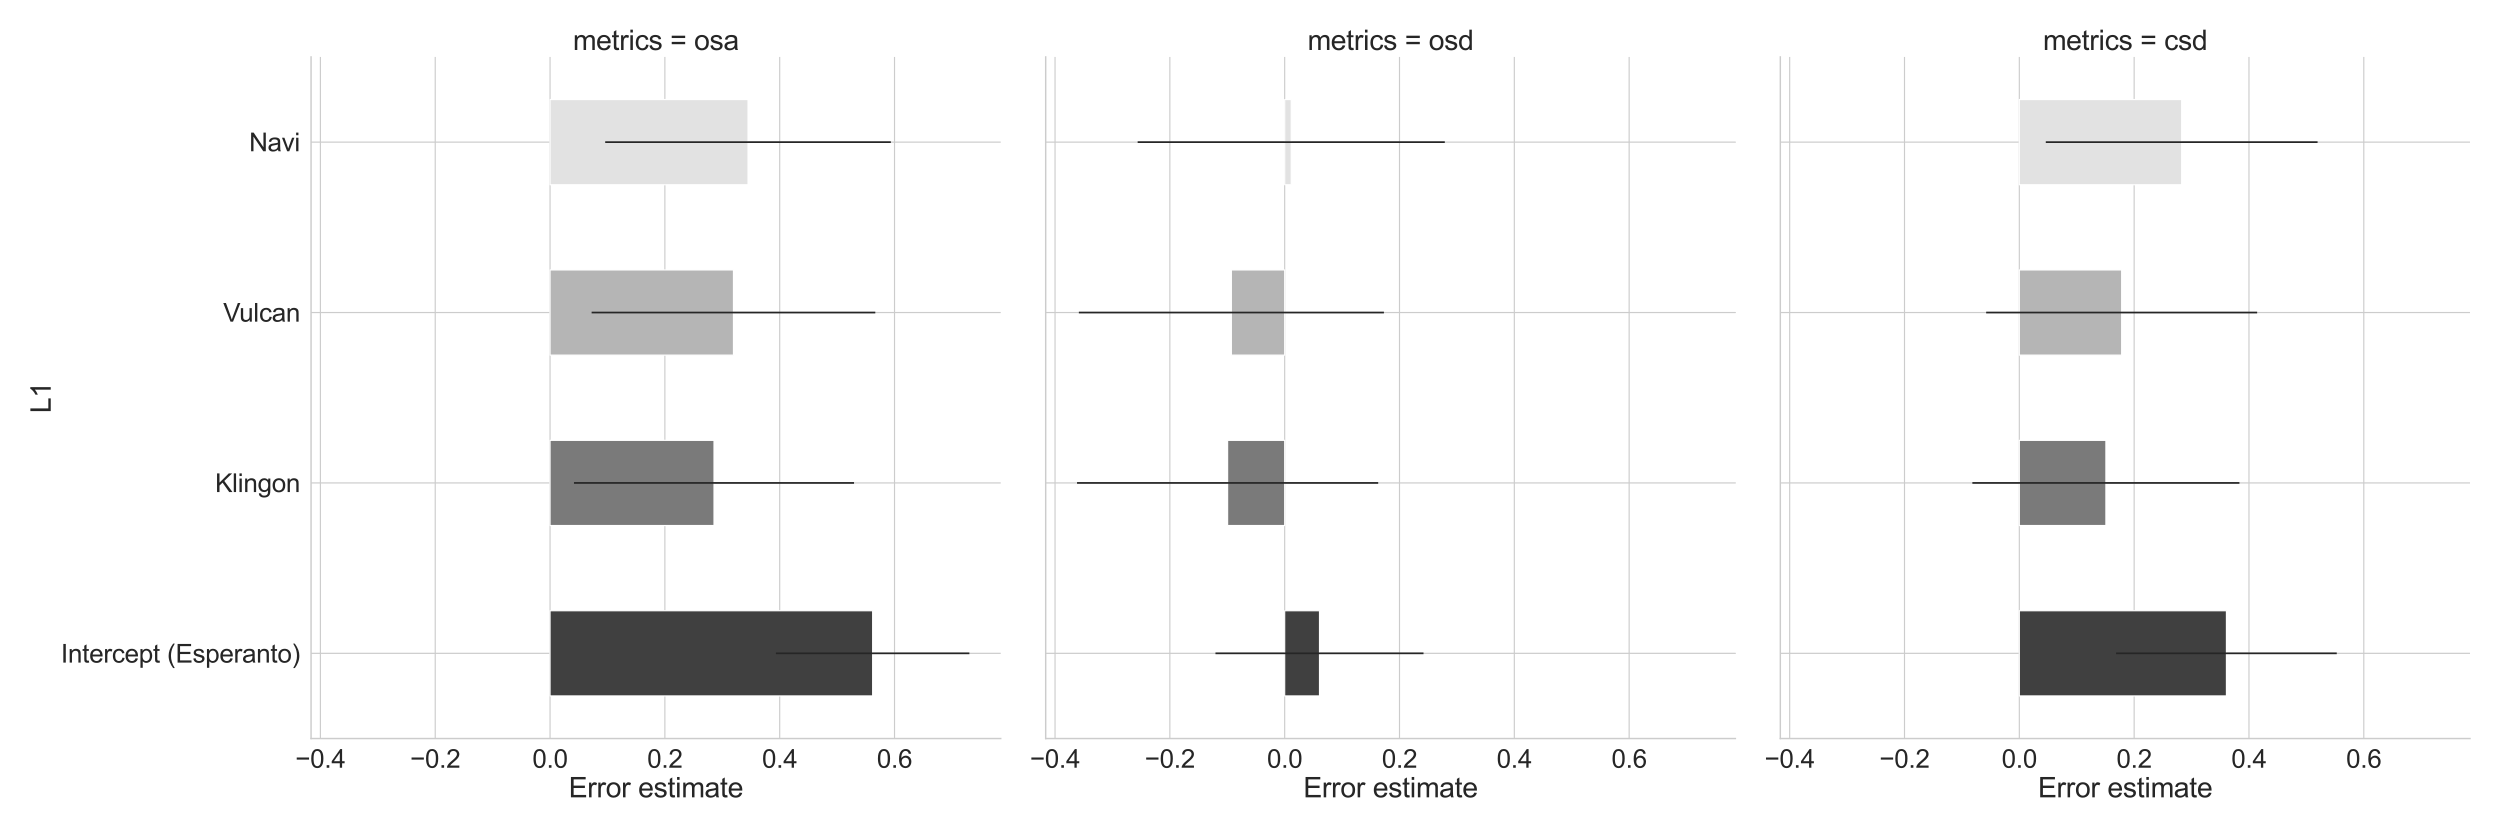 <?xml version="1.0" encoding="utf-8" standalone="no"?>
<!DOCTYPE svg PUBLIC "-//W3C//DTD SVG 1.1//EN"
  "http://www.w3.org/Graphics/SVG/1.1/DTD/svg11.dtd">
<svg xmlns:xlink="http://www.w3.org/1999/xlink" width="2160pt" height="720pt" viewBox="0 0 2160 720" xmlns="http://www.w3.org/2000/svg" version="1.1">
 <defs>
  <style type="text/css">*{stroke-linejoin: round; stroke-linecap: butt}</style>
 </defs>
 <g id="figure_1">
  <g id="patch_1">
   <path d="M 0 720 
L 2160 720 
L 2160 0 
L 0 0 
z
" style="fill: #ffffff"/>
  </g>
  <g id="axes_1">
   <g id="patch_2">
    <path d="M 268.751 638.1 
L 864.632 638.1 
L 864.632 49.2 
L 268.751 49.2 
z
" style="fill: #ffffff"/>
   </g>
   <g id="matplotlib.axis_1">
    <g id="xtick_1">
     <g id="line2d_1">
      <path d="M 276.83 638.1 
L 276.83 49.2 
" clip-path="url(#paab1f4f9b6)" style="fill: none; stroke: #cccccc; stroke-linecap: round"/>
     </g>
     <g id="text_1">
      <!-- −0.4 -->
      <g style="fill: #262626" transform="translate(255.115 663.347) scale(0.22 -0.22)">
       <defs>
        <path id="ArialMT-2212" d="M 3381 1997 
L 356 1997 
L 356 2522 
L 3381 2522 
L 3381 1997 
z
" transform="scale(0.016)"/>
        <path id="ArialMT-30" d="M 266 2259 
Q 266 3072 433 3567 
Q 600 4063 929 4331 
Q 1259 4600 1759 4600 
Q 2128 4600 2406 4451 
Q 2684 4303 2865 4023 
Q 3047 3744 3150 3342 
Q 3253 2941 3253 2259 
Q 3253 1453 3087 958 
Q 2922 463 2592 192 
Q 2263 -78 1759 -78 
Q 1097 -78 719 397 
Q 266 969 266 2259 
z
M 844 2259 
Q 844 1131 1108 757 
Q 1372 384 1759 384 
Q 2147 384 2411 759 
Q 2675 1134 2675 2259 
Q 2675 3391 2411 3762 
Q 2147 4134 1753 4134 
Q 1366 4134 1134 3806 
Q 844 3388 844 2259 
z
" transform="scale(0.016)"/>
        <path id="ArialMT-2e" d="M 581 0 
L 581 641 
L 1222 641 
L 1222 0 
L 581 0 
z
" transform="scale(0.016)"/>
        <path id="ArialMT-34" d="M 2069 0 
L 2069 1097 
L 81 1097 
L 81 1613 
L 2172 4581 
L 2631 4581 
L 2631 1613 
L 3250 1613 
L 3250 1097 
L 2631 1097 
L 2631 0 
L 2069 0 
z
M 2069 1613 
L 2069 3678 
L 634 1613 
L 2069 1613 
z
" transform="scale(0.016)"/>
       </defs>
       <use xlink:href="#ArialMT-2212"/>
       <use xlink:href="#ArialMT-30" x="58.398"/>
       <use xlink:href="#ArialMT-2e" x="114.014"/>
       <use xlink:href="#ArialMT-34" x="141.797"/>
      </g>
     </g>
    </g>
    <g id="xtick_2">
     <g id="line2d_2">
      <path d="M 376.036 638.1 
L 376.036 49.2 
" clip-path="url(#paab1f4f9b6)" style="fill: none; stroke: #cccccc; stroke-linecap: round"/>
     </g>
     <g id="text_2">
      <!-- −0.2 -->
      <g style="fill: #262626" transform="translate(354.322 663.347) scale(0.22 -0.22)">
       <defs>
        <path id="ArialMT-32" d="M 3222 541 
L 3222 0 
L 194 0 
Q 188 203 259 391 
Q 375 700 629 1000 
Q 884 1300 1366 1694 
Q 2113 2306 2375 2664 
Q 2638 3022 2638 3341 
Q 2638 3675 2398 3904 
Q 2159 4134 1775 4134 
Q 1369 4134 1125 3890 
Q 881 3647 878 3216 
L 300 3275 
Q 359 3922 746 4261 
Q 1134 4600 1788 4600 
Q 2447 4600 2831 4234 
Q 3216 3869 3216 3328 
Q 3216 3053 3103 2787 
Q 2991 2522 2730 2228 
Q 2469 1934 1863 1422 
Q 1356 997 1212 845 
Q 1069 694 975 541 
L 3222 541 
z
" transform="scale(0.016)"/>
       </defs>
       <use xlink:href="#ArialMT-2212"/>
       <use xlink:href="#ArialMT-30" x="58.398"/>
       <use xlink:href="#ArialMT-2e" x="114.014"/>
       <use xlink:href="#ArialMT-32" x="141.797"/>
      </g>
     </g>
    </g>
    <g id="xtick_3">
     <g id="line2d_3">
      <path d="M 475.243 638.1 
L 475.243 49.2 
" clip-path="url(#paab1f4f9b6)" style="fill: none; stroke: #cccccc; stroke-linecap: round"/>
     </g>
     <g id="text_3">
      <!-- 0.0 -->
      <g style="fill: #262626" transform="translate(459.953 663.347) scale(0.22 -0.22)">
       <use xlink:href="#ArialMT-30"/>
       <use xlink:href="#ArialMT-2e" x="55.615"/>
       <use xlink:href="#ArialMT-30" x="83.398"/>
      </g>
     </g>
    </g>
    <g id="xtick_4">
     <g id="line2d_4">
      <path d="M 574.45 638.1 
L 574.45 49.2 
" clip-path="url(#paab1f4f9b6)" style="fill: none; stroke: #cccccc; stroke-linecap: round"/>
     </g>
     <g id="text_4">
      <!-- 0.2 -->
      <g style="fill: #262626" transform="translate(559.16 663.347) scale(0.22 -0.22)">
       <use xlink:href="#ArialMT-30"/>
       <use xlink:href="#ArialMT-2e" x="55.615"/>
       <use xlink:href="#ArialMT-32" x="83.398"/>
      </g>
     </g>
    </g>
    <g id="xtick_5">
     <g id="line2d_5">
      <path d="M 673.657 638.1 
L 673.657 49.2 
" clip-path="url(#paab1f4f9b6)" style="fill: none; stroke: #cccccc; stroke-linecap: round"/>
     </g>
     <g id="text_5">
      <!-- 0.4 -->
      <g style="fill: #262626" transform="translate(658.367 663.347) scale(0.22 -0.22)">
       <use xlink:href="#ArialMT-30"/>
       <use xlink:href="#ArialMT-2e" x="55.615"/>
       <use xlink:href="#ArialMT-34" x="83.398"/>
      </g>
     </g>
    </g>
    <g id="xtick_6">
     <g id="line2d_6">
      <path d="M 772.864 638.1 
L 772.864 49.2 
" clip-path="url(#paab1f4f9b6)" style="fill: none; stroke: #cccccc; stroke-linecap: round"/>
     </g>
     <g id="text_6">
      <!-- 0.6 -->
      <g style="fill: #262626" transform="translate(757.574 663.347) scale(0.22 -0.22)">
       <defs>
        <path id="ArialMT-36" d="M 3184 3459 
L 2625 3416 
Q 2550 3747 2413 3897 
Q 2184 4138 1850 4138 
Q 1581 4138 1378 3988 
Q 1113 3794 959 3422 
Q 806 3050 800 2363 
Q 1003 2672 1297 2822 
Q 1591 2972 1913 2972 
Q 2475 2972 2870 2558 
Q 3266 2144 3266 1488 
Q 3266 1056 3080 686 
Q 2894 316 2569 119 
Q 2244 -78 1831 -78 
Q 1128 -78 684 439 
Q 241 956 241 2144 
Q 241 3472 731 4075 
Q 1159 4600 1884 4600 
Q 2425 4600 2770 4297 
Q 3116 3994 3184 3459 
z
M 888 1484 
Q 888 1194 1011 928 
Q 1134 663 1356 523 
Q 1578 384 1822 384 
Q 2178 384 2434 671 
Q 2691 959 2691 1453 
Q 2691 1928 2437 2201 
Q 2184 2475 1800 2475 
Q 1419 2475 1153 2201 
Q 888 1928 888 1484 
z
" transform="scale(0.016)"/>
       </defs>
       <use xlink:href="#ArialMT-30"/>
       <use xlink:href="#ArialMT-2e" x="55.615"/>
       <use xlink:href="#ArialMT-36" x="83.398"/>
      </g>
     </g>
    </g>
    <g id="text_7">
     <!-- Error estimate -->
     <g style="fill: #262626" transform="translate(491.345 688.898) scale(0.24 -0.24)">
      <defs>
       <path id="ArialMT-45" d="M 506 0 
L 506 4581 
L 3819 4581 
L 3819 4041 
L 1113 4041 
L 1113 2638 
L 3647 2638 
L 3647 2100 
L 1113 2100 
L 1113 541 
L 3925 541 
L 3925 0 
L 506 0 
z
" transform="scale(0.016)"/>
       <path id="ArialMT-72" d="M 416 0 
L 416 3319 
L 922 3319 
L 922 2816 
Q 1116 3169 1280 3281 
Q 1444 3394 1641 3394 
Q 1925 3394 2219 3213 
L 2025 2691 
Q 1819 2813 1613 2813 
Q 1428 2813 1281 2702 
Q 1134 2591 1072 2394 
Q 978 2094 978 1738 
L 978 0 
L 416 0 
z
" transform="scale(0.016)"/>
       <path id="ArialMT-6f" d="M 213 1659 
Q 213 2581 725 3025 
Q 1153 3394 1769 3394 
Q 2453 3394 2887 2945 
Q 3322 2497 3322 1706 
Q 3322 1066 3130 698 
Q 2938 331 2570 128 
Q 2203 -75 1769 -75 
Q 1072 -75 642 372 
Q 213 819 213 1659 
z
M 791 1659 
Q 791 1022 1069 705 
Q 1347 388 1769 388 
Q 2188 388 2466 706 
Q 2744 1025 2744 1678 
Q 2744 2294 2464 2611 
Q 2184 2928 1769 2928 
Q 1347 2928 1069 2612 
Q 791 2297 791 1659 
z
" transform="scale(0.016)"/>
       <path id="ArialMT-20" transform="scale(0.016)"/>
       <path id="ArialMT-65" d="M 2694 1069 
L 3275 997 
Q 3138 488 2766 206 
Q 2394 -75 1816 -75 
Q 1088 -75 661 373 
Q 234 822 234 1631 
Q 234 2469 665 2931 
Q 1097 3394 1784 3394 
Q 2450 3394 2872 2941 
Q 3294 2488 3294 1666 
Q 3294 1616 3291 1516 
L 816 1516 
Q 847 969 1125 678 
Q 1403 388 1819 388 
Q 2128 388 2347 550 
Q 2566 713 2694 1069 
z
M 847 1978 
L 2700 1978 
Q 2663 2397 2488 2606 
Q 2219 2931 1791 2931 
Q 1403 2931 1139 2672 
Q 875 2413 847 1978 
z
" transform="scale(0.016)"/>
       <path id="ArialMT-73" d="M 197 991 
L 753 1078 
Q 800 744 1014 566 
Q 1228 388 1613 388 
Q 2000 388 2187 545 
Q 2375 703 2375 916 
Q 2375 1106 2209 1216 
Q 2094 1291 1634 1406 
Q 1016 1563 777 1677 
Q 538 1791 414 1992 
Q 291 2194 291 2438 
Q 291 2659 392 2848 
Q 494 3038 669 3163 
Q 800 3259 1026 3326 
Q 1253 3394 1513 3394 
Q 1903 3394 2198 3281 
Q 2494 3169 2634 2976 
Q 2775 2784 2828 2463 
L 2278 2388 
Q 2241 2644 2061 2787 
Q 1881 2931 1553 2931 
Q 1166 2931 1000 2803 
Q 834 2675 834 2503 
Q 834 2394 903 2306 
Q 972 2216 1119 2156 
Q 1203 2125 1616 2013 
Q 2213 1853 2448 1751 
Q 2684 1650 2818 1456 
Q 2953 1263 2953 975 
Q 2953 694 2789 445 
Q 2625 197 2315 61 
Q 2006 -75 1616 -75 
Q 969 -75 630 194 
Q 291 463 197 991 
z
" transform="scale(0.016)"/>
       <path id="ArialMT-74" d="M 1650 503 
L 1731 6 
Q 1494 -44 1306 -44 
Q 1000 -44 831 53 
Q 663 150 594 308 
Q 525 466 525 972 
L 525 2881 
L 113 2881 
L 113 3319 
L 525 3319 
L 525 4141 
L 1084 4478 
L 1084 3319 
L 1650 3319 
L 1650 2881 
L 1084 2881 
L 1084 941 
Q 1084 700 1114 631 
Q 1144 563 1211 522 
Q 1278 481 1403 481 
Q 1497 481 1650 503 
z
" transform="scale(0.016)"/>
       <path id="ArialMT-69" d="M 425 3934 
L 425 4581 
L 988 4581 
L 988 3934 
L 425 3934 
z
M 425 0 
L 425 3319 
L 988 3319 
L 988 0 
L 425 0 
z
" transform="scale(0.016)"/>
       <path id="ArialMT-6d" d="M 422 0 
L 422 3319 
L 925 3319 
L 925 2853 
Q 1081 3097 1340 3245 
Q 1600 3394 1931 3394 
Q 2300 3394 2536 3241 
Q 2772 3088 2869 2813 
Q 3263 3394 3894 3394 
Q 4388 3394 4653 3120 
Q 4919 2847 4919 2278 
L 4919 0 
L 4359 0 
L 4359 2091 
Q 4359 2428 4304 2576 
Q 4250 2725 4106 2815 
Q 3963 2906 3769 2906 
Q 3419 2906 3187 2673 
Q 2956 2441 2956 1928 
L 2956 0 
L 2394 0 
L 2394 2156 
Q 2394 2531 2256 2718 
Q 2119 2906 1806 2906 
Q 1569 2906 1367 2781 
Q 1166 2656 1075 2415 
Q 984 2175 984 1722 
L 984 0 
L 422 0 
z
" transform="scale(0.016)"/>
       <path id="ArialMT-61" d="M 2588 409 
Q 2275 144 1986 34 
Q 1697 -75 1366 -75 
Q 819 -75 525 192 
Q 231 459 231 875 
Q 231 1119 342 1320 
Q 453 1522 633 1644 
Q 813 1766 1038 1828 
Q 1203 1872 1538 1913 
Q 2219 1994 2541 2106 
Q 2544 2222 2544 2253 
Q 2544 2597 2384 2738 
Q 2169 2928 1744 2928 
Q 1347 2928 1158 2789 
Q 969 2650 878 2297 
L 328 2372 
Q 403 2725 575 2942 
Q 747 3159 1072 3276 
Q 1397 3394 1825 3394 
Q 2250 3394 2515 3294 
Q 2781 3194 2906 3042 
Q 3031 2891 3081 2659 
Q 3109 2516 3109 2141 
L 3109 1391 
Q 3109 606 3145 398 
Q 3181 191 3288 0 
L 2700 0 
Q 2613 175 2588 409 
z
M 2541 1666 
Q 2234 1541 1622 1453 
Q 1275 1403 1131 1340 
Q 988 1278 909 1158 
Q 831 1038 831 891 
Q 831 666 1001 516 
Q 1172 366 1500 366 
Q 1825 366 2078 508 
Q 2331 650 2450 897 
Q 2541 1088 2541 1459 
L 2541 1666 
z
" transform="scale(0.016)"/>
      </defs>
      <use xlink:href="#ArialMT-45"/>
      <use xlink:href="#ArialMT-72" x="66.699"/>
      <use xlink:href="#ArialMT-72" x="100"/>
      <use xlink:href="#ArialMT-6f" x="133.301"/>
      <use xlink:href="#ArialMT-72" x="188.916"/>
      <use xlink:href="#ArialMT-20" x="222.217"/>
      <use xlink:href="#ArialMT-65" x="250"/>
      <use xlink:href="#ArialMT-73" x="305.615"/>
      <use xlink:href="#ArialMT-74" x="355.615"/>
      <use xlink:href="#ArialMT-69" x="383.398"/>
      <use xlink:href="#ArialMT-6d" x="405.615"/>
      <use xlink:href="#ArialMT-61" x="488.916"/>
      <use xlink:href="#ArialMT-74" x="544.531"/>
      <use xlink:href="#ArialMT-65" x="572.314"/>
     </g>
    </g>
   </g>
   <g id="matplotlib.axis_2">
    <g id="ytick_1">
     <g id="line2d_7">
      <path d="M 268.751 564.487 
L 864.632 564.487 
" clip-path="url(#paab1f4f9b6)" style="fill: none; stroke: #cccccc; stroke-linecap: round"/>
     </g>
     <g id="text_8">
      <!-- Intercept (Esperanto) -->
      <g style="fill: #262626" transform="translate(52.609 572.495) scale(0.22 -0.22)">
       <defs>
        <path id="ArialMT-49" d="M 597 0 
L 597 4581 
L 1203 4581 
L 1203 0 
L 597 0 
z
" transform="scale(0.016)"/>
        <path id="ArialMT-6e" d="M 422 0 
L 422 3319 
L 928 3319 
L 928 2847 
Q 1294 3394 1984 3394 
Q 2284 3394 2536 3286 
Q 2788 3178 2913 3003 
Q 3038 2828 3088 2588 
Q 3119 2431 3119 2041 
L 3119 0 
L 2556 0 
L 2556 2019 
Q 2556 2363 2490 2533 
Q 2425 2703 2258 2804 
Q 2091 2906 1866 2906 
Q 1506 2906 1245 2678 
Q 984 2450 984 1813 
L 984 0 
L 422 0 
z
" transform="scale(0.016)"/>
        <path id="ArialMT-63" d="M 2588 1216 
L 3141 1144 
Q 3050 572 2676 248 
Q 2303 -75 1759 -75 
Q 1078 -75 664 370 
Q 250 816 250 1647 
Q 250 2184 428 2587 
Q 606 2991 970 3192 
Q 1334 3394 1763 3394 
Q 2303 3394 2647 3120 
Q 2991 2847 3088 2344 
L 2541 2259 
Q 2463 2594 2264 2762 
Q 2066 2931 1784 2931 
Q 1359 2931 1093 2626 
Q 828 2322 828 1663 
Q 828 994 1084 691 
Q 1341 388 1753 388 
Q 2084 388 2306 591 
Q 2528 794 2588 1216 
z
" transform="scale(0.016)"/>
        <path id="ArialMT-70" d="M 422 -1272 
L 422 3319 
L 934 3319 
L 934 2888 
Q 1116 3141 1344 3267 
Q 1572 3394 1897 3394 
Q 2322 3394 2647 3175 
Q 2972 2956 3137 2557 
Q 3303 2159 3303 1684 
Q 3303 1175 3120 767 
Q 2938 359 2589 142 
Q 2241 -75 1856 -75 
Q 1575 -75 1351 44 
Q 1128 163 984 344 
L 984 -1272 
L 422 -1272 
z
M 931 1641 
Q 931 1000 1190 694 
Q 1450 388 1819 388 
Q 2194 388 2461 705 
Q 2728 1022 2728 1688 
Q 2728 2322 2467 2637 
Q 2206 2953 1844 2953 
Q 1484 2953 1207 2617 
Q 931 2281 931 1641 
z
" transform="scale(0.016)"/>
        <path id="ArialMT-28" d="M 1497 -1347 
Q 1031 -759 709 28 
Q 388 816 388 1659 
Q 388 2403 628 3084 
Q 909 3875 1497 4659 
L 1900 4659 
Q 1522 4009 1400 3731 
Q 1209 3300 1100 2831 
Q 966 2247 966 1656 
Q 966 153 1900 -1347 
L 1497 -1347 
z
" transform="scale(0.016)"/>
        <path id="ArialMT-29" d="M 791 -1347 
L 388 -1347 
Q 1322 153 1322 1656 
Q 1322 2244 1188 2822 
Q 1081 3291 891 3722 
Q 769 4003 388 4659 
L 791 4659 
Q 1378 3875 1659 3084 
Q 1900 2403 1900 1659 
Q 1900 816 1576 28 
Q 1253 -759 791 -1347 
z
" transform="scale(0.016)"/>
       </defs>
       <use xlink:href="#ArialMT-49"/>
       <use xlink:href="#ArialMT-6e" x="27.783"/>
       <use xlink:href="#ArialMT-74" x="83.398"/>
       <use xlink:href="#ArialMT-65" x="111.182"/>
       <use xlink:href="#ArialMT-72" x="166.797"/>
       <use xlink:href="#ArialMT-63" x="200.098"/>
       <use xlink:href="#ArialMT-65" x="250.098"/>
       <use xlink:href="#ArialMT-70" x="305.713"/>
       <use xlink:href="#ArialMT-74" x="361.328"/>
       <use xlink:href="#ArialMT-20" x="389.111"/>
       <use xlink:href="#ArialMT-28" x="416.895"/>
       <use xlink:href="#ArialMT-45" x="450.195"/>
       <use xlink:href="#ArialMT-73" x="516.895"/>
       <use xlink:href="#ArialMT-70" x="566.895"/>
       <use xlink:href="#ArialMT-65" x="622.51"/>
       <use xlink:href="#ArialMT-72" x="678.125"/>
       <use xlink:href="#ArialMT-61" x="711.426"/>
       <use xlink:href="#ArialMT-6e" x="767.041"/>
       <use xlink:href="#ArialMT-74" x="822.656"/>
       <use xlink:href="#ArialMT-6f" x="850.439"/>
       <use xlink:href="#ArialMT-29" x="906.055"/>
      </g>
     </g>
    </g>
    <g id="ytick_2">
     <g id="line2d_8">
      <path d="M 268.751 417.262 
L 864.632 417.262 
" clip-path="url(#paab1f4f9b6)" style="fill: none; stroke: #cccccc; stroke-linecap: round"/>
     </g>
     <g id="text_9">
      <!-- Klingon -->
      <g style="fill: #262626" transform="translate(185.864 425.136) scale(0.22 -0.22)">
       <defs>
        <path id="ArialMT-4b" d="M 469 0 
L 469 4581 
L 1075 4581 
L 1075 2309 
L 3350 4581 
L 4172 4581 
L 2250 2725 
L 4256 0 
L 3456 0 
L 1825 2319 
L 1075 1588 
L 1075 0 
L 469 0 
z
" transform="scale(0.016)"/>
        <path id="ArialMT-6c" d="M 409 0 
L 409 4581 
L 972 4581 
L 972 0 
L 409 0 
z
" transform="scale(0.016)"/>
        <path id="ArialMT-67" d="M 319 -275 
L 866 -356 
Q 900 -609 1056 -725 
Q 1266 -881 1628 -881 
Q 2019 -881 2231 -725 
Q 2444 -569 2519 -288 
Q 2563 -116 2559 434 
Q 2191 0 1641 0 
Q 956 0 581 494 
Q 206 988 206 1678 
Q 206 2153 378 2554 
Q 550 2956 876 3175 
Q 1203 3394 1644 3394 
Q 2231 3394 2613 2919 
L 2613 3319 
L 3131 3319 
L 3131 450 
Q 3131 -325 2973 -648 
Q 2816 -972 2473 -1159 
Q 2131 -1347 1631 -1347 
Q 1038 -1347 672 -1080 
Q 306 -813 319 -275 
z
M 784 1719 
Q 784 1066 1043 766 
Q 1303 466 1694 466 
Q 2081 466 2343 764 
Q 2606 1063 2606 1700 
Q 2606 2309 2336 2618 
Q 2066 2928 1684 2928 
Q 1309 2928 1046 2623 
Q 784 2319 784 1719 
z
" transform="scale(0.016)"/>
       </defs>
       <use xlink:href="#ArialMT-4b"/>
       <use xlink:href="#ArialMT-6c" x="66.699"/>
       <use xlink:href="#ArialMT-69" x="88.916"/>
       <use xlink:href="#ArialMT-6e" x="111.133"/>
       <use xlink:href="#ArialMT-67" x="166.748"/>
       <use xlink:href="#ArialMT-6f" x="222.363"/>
       <use xlink:href="#ArialMT-6e" x="277.979"/>
      </g>
     </g>
    </g>
    <g id="ytick_3">
     <g id="line2d_9">
      <path d="M 268.751 270.038 
L 864.632 270.038 
" clip-path="url(#paab1f4f9b6)" style="fill: none; stroke: #cccccc; stroke-linecap: round"/>
     </g>
     <g id="text_10">
      <!-- Vulcan -->
      <g style="fill: #262626" transform="translate(192.811 277.911) scale(0.22 -0.22)">
       <defs>
        <path id="ArialMT-56" d="M 1803 0 
L 28 4581 
L 684 4581 
L 1875 1253 
Q 2019 853 2116 503 
Q 2222 878 2363 1253 
L 3600 4581 
L 4219 4581 
L 2425 0 
L 1803 0 
z
" transform="scale(0.016)"/>
        <path id="ArialMT-75" d="M 2597 0 
L 2597 488 
Q 2209 -75 1544 -75 
Q 1250 -75 995 37 
Q 741 150 617 320 
Q 494 491 444 738 
Q 409 903 409 1263 
L 409 3319 
L 972 3319 
L 972 1478 
Q 972 1038 1006 884 
Q 1059 663 1231 536 
Q 1403 409 1656 409 
Q 1909 409 2131 539 
Q 2353 669 2445 892 
Q 2538 1116 2538 1541 
L 2538 3319 
L 3100 3319 
L 3100 0 
L 2597 0 
z
" transform="scale(0.016)"/>
       </defs>
       <use xlink:href="#ArialMT-56"/>
       <use xlink:href="#ArialMT-75" x="62.949"/>
       <use xlink:href="#ArialMT-6c" x="118.564"/>
       <use xlink:href="#ArialMT-63" x="140.781"/>
       <use xlink:href="#ArialMT-61" x="190.781"/>
       <use xlink:href="#ArialMT-6e" x="246.396"/>
      </g>
     </g>
    </g>
    <g id="ytick_4">
     <g id="line2d_10">
      <path d="M 268.751 122.812 
L 864.632 122.812 
" clip-path="url(#paab1f4f9b6)" style="fill: none; stroke: #cccccc; stroke-linecap: round"/>
     </g>
     <g id="text_11">
      <!-- Navi -->
      <g style="fill: #262626" transform="translate(215.241 130.686) scale(0.22 -0.22)">
       <defs>
        <path id="ArialMT-4e" d="M 488 0 
L 488 4581 
L 1109 4581 
L 3516 984 
L 3516 4581 
L 4097 4581 
L 4097 0 
L 3475 0 
L 1069 3600 
L 1069 0 
L 488 0 
z
" transform="scale(0.016)"/>
        <path id="ArialMT-76" d="M 1344 0 
L 81 3319 
L 675 3319 
L 1388 1331 
Q 1503 1009 1600 663 
Q 1675 925 1809 1294 
L 2547 3319 
L 3125 3319 
L 1869 0 
L 1344 0 
z
" transform="scale(0.016)"/>
       </defs>
       <use xlink:href="#ArialMT-4e"/>
       <use xlink:href="#ArialMT-61" x="72.217"/>
       <use xlink:href="#ArialMT-76" x="127.832"/>
       <use xlink:href="#ArialMT-69" x="177.832"/>
      </g>
     </g>
    </g>
    <g id="ytick_5"/>
    <g id="ytick_6"/>
    <g id="ytick_7"/>
    <g id="ytick_8"/>
    <g id="ytick_9"/>
    <g id="text_12">
     <!-- L1 -->
     <g style="fill: #262626" transform="translate(43.839 356.996) rotate(-90) scale(0.24 -0.24)">
      <defs>
       <path id="ArialMT-4c" d="M 469 0 
L 469 4581 
L 1075 4581 
L 1075 541 
L 3331 541 
L 3331 0 
L 469 0 
z
" transform="scale(0.016)"/>
       <path id="ArialMT-31" d="M 2384 0 
L 1822 0 
L 1822 3584 
Q 1619 3391 1289 3197 
Q 959 3003 697 2906 
L 697 3450 
Q 1169 3672 1522 3987 
Q 1875 4303 2022 4600 
L 2384 4600 
L 2384 0 
z
" transform="scale(0.016)"/>
      </defs>
      <use xlink:href="#ArialMT-4c"/>
      <use xlink:href="#ArialMT-31" x="55.615"/>
     </g>
    </g>
   </g>
   <g id="patch_3">
    <path d="M 475.243 601.294 
L 753.966 601.294 
L 753.966 527.681 
L 475.243 527.681 
z
" clip-path="url(#paab1f4f9b6)" style="fill: #404040; stroke: #ffffff; stroke-linejoin: miter"/>
   </g>
   <g id="patch_4">
    <path d="M 475.243 454.069 
L 616.896 454.069 
L 616.896 380.456 
L 475.243 380.456 
z
" clip-path="url(#paab1f4f9b6)" style="fill: #7a7a7a; stroke: #ffffff; stroke-linejoin: miter"/>
   </g>
   <g id="patch_5">
    <path d="M 475.243 306.844 
L 633.706 306.844 
L 633.706 233.231 
L 475.243 233.231 
z
" clip-path="url(#paab1f4f9b6)" style="fill: #b5b5b5; stroke: #ffffff; stroke-linejoin: miter"/>
   </g>
   <g id="patch_6">
    <path d="M 475.243 159.619 
L 646.284 159.619 
L 646.284 86.006 
L 475.243 86.006 
z
" clip-path="url(#paab1f4f9b6)" style="fill: #e2e2e2; stroke: #ffffff; stroke-linejoin: miter"/>
   </g>
   <g id="LineCollection_1">
    <path d="M 670.385 564.487 
L 837.547 564.487 
" clip-path="url(#paab1f4f9b6)" style="fill: none; stroke: #262626; stroke-width: 1.5"/>
    <path d="M 495.914 417.262 
L 737.878 417.262 
" clip-path="url(#paab1f4f9b6)" style="fill: none; stroke: #262626; stroke-width: 1.5"/>
    <path d="M 511.153 270.038 
L 756.259 270.038 
" clip-path="url(#paab1f4f9b6)" style="fill: none; stroke: #262626; stroke-width: 1.5"/>
    <path d="M 522.893 122.812 
L 769.674 122.812 
" clip-path="url(#paab1f4f9b6)" style="fill: none; stroke: #262626; stroke-width: 1.5"/>
   </g>
   <g id="patch_7">
    <path d="M 268.751 638.1 
L 268.751 49.2 
" style="fill: none; stroke: #cccccc; stroke-width: 1.25; stroke-linejoin: miter; stroke-linecap: square"/>
   </g>
   <g id="patch_8">
    <path d="M 268.751 638.1 
L 864.632 638.1 
" style="fill: none; stroke: #cccccc; stroke-width: 1.25; stroke-linejoin: miter; stroke-linecap: square"/>
   </g>
   <g id="text_13">
    <!-- metrics = osa -->
    <g style="fill: #262626" transform="translate(495.005 43.2) scale(0.24 -0.24)">
     <defs>
      <path id="ArialMT-3d" d="M 3381 2694 
L 356 2694 
L 356 3219 
L 3381 3219 
L 3381 2694 
z
M 3381 1303 
L 356 1303 
L 356 1828 
L 3381 1828 
L 3381 1303 
z
" transform="scale(0.016)"/>
     </defs>
     <use xlink:href="#ArialMT-6d"/>
     <use xlink:href="#ArialMT-65" x="83.301"/>
     <use xlink:href="#ArialMT-74" x="138.916"/>
     <use xlink:href="#ArialMT-72" x="166.699"/>
     <use xlink:href="#ArialMT-69" x="200"/>
     <use xlink:href="#ArialMT-63" x="222.217"/>
     <use xlink:href="#ArialMT-73" x="272.217"/>
     <use xlink:href="#ArialMT-20" x="322.217"/>
     <use xlink:href="#ArialMT-3d" x="350"/>
     <use xlink:href="#ArialMT-20" x="408.398"/>
     <use xlink:href="#ArialMT-6f" x="436.182"/>
     <use xlink:href="#ArialMT-73" x="491.797"/>
     <use xlink:href="#ArialMT-61" x="541.797"/>
    </g>
   </g>
  </g>
  <g id="axes_2">
   <g id="patch_9">
    <path d="M 903.475 638.1 
L 1499.356 638.1 
L 1499.356 49.2 
L 903.475 49.2 
z
" style="fill: #ffffff"/>
   </g>
   <g id="matplotlib.axis_3">
    <g id="xtick_7">
     <g id="line2d_11">
      <path d="M 911.553 638.1 
L 911.553 49.2 
" clip-path="url(#p0f4a879bda)" style="fill: none; stroke: #cccccc; stroke-linecap: round"/>
     </g>
     <g id="text_14">
      <!-- −0.4 -->
      <g style="fill: #262626" transform="translate(889.839 663.347) scale(0.22 -0.22)">
       <use xlink:href="#ArialMT-2212"/>
       <use xlink:href="#ArialMT-30" x="58.398"/>
       <use xlink:href="#ArialMT-2e" x="114.014"/>
       <use xlink:href="#ArialMT-34" x="141.797"/>
      </g>
     </g>
    </g>
    <g id="xtick_8">
     <g id="line2d_12">
      <path d="M 1010.76 638.1 
L 1010.76 49.2 
" clip-path="url(#p0f4a879bda)" style="fill: none; stroke: #cccccc; stroke-linecap: round"/>
     </g>
     <g id="text_15">
      <!-- −0.2 -->
      <g style="fill: #262626" transform="translate(989.046 663.347) scale(0.22 -0.22)">
       <use xlink:href="#ArialMT-2212"/>
       <use xlink:href="#ArialMT-30" x="58.398"/>
       <use xlink:href="#ArialMT-2e" x="114.014"/>
       <use xlink:href="#ArialMT-32" x="141.797"/>
      </g>
     </g>
    </g>
    <g id="xtick_9">
     <g id="line2d_13">
      <path d="M 1109.967 638.1 
L 1109.967 49.2 
" clip-path="url(#p0f4a879bda)" style="fill: none; stroke: #cccccc; stroke-linecap: round"/>
     </g>
     <g id="text_16">
      <!-- 0.0 -->
      <g style="fill: #262626" transform="translate(1094.677 663.347) scale(0.22 -0.22)">
       <use xlink:href="#ArialMT-30"/>
       <use xlink:href="#ArialMT-2e" x="55.615"/>
       <use xlink:href="#ArialMT-30" x="83.398"/>
      </g>
     </g>
    </g>
    <g id="xtick_10">
     <g id="line2d_14">
      <path d="M 1209.174 638.1 
L 1209.174 49.2 
" clip-path="url(#p0f4a879bda)" style="fill: none; stroke: #cccccc; stroke-linecap: round"/>
     </g>
     <g id="text_17">
      <!-- 0.2 -->
      <g style="fill: #262626" transform="translate(1193.884 663.347) scale(0.22 -0.22)">
       <use xlink:href="#ArialMT-30"/>
       <use xlink:href="#ArialMT-2e" x="55.615"/>
       <use xlink:href="#ArialMT-32" x="83.398"/>
      </g>
     </g>
    </g>
    <g id="xtick_11">
     <g id="line2d_15">
      <path d="M 1308.381 638.1 
L 1308.381 49.2 
" clip-path="url(#p0f4a879bda)" style="fill: none; stroke: #cccccc; stroke-linecap: round"/>
     </g>
     <g id="text_18">
      <!-- 0.4 -->
      <g style="fill: #262626" transform="translate(1293.091 663.347) scale(0.22 -0.22)">
       <use xlink:href="#ArialMT-30"/>
       <use xlink:href="#ArialMT-2e" x="55.615"/>
       <use xlink:href="#ArialMT-34" x="83.398"/>
      </g>
     </g>
    </g>
    <g id="xtick_12">
     <g id="line2d_16">
      <path d="M 1407.587 638.1 
L 1407.587 49.2 
" clip-path="url(#p0f4a879bda)" style="fill: none; stroke: #cccccc; stroke-linecap: round"/>
     </g>
     <g id="text_19">
      <!-- 0.6 -->
      <g style="fill: #262626" transform="translate(1392.297 663.347) scale(0.22 -0.22)">
       <use xlink:href="#ArialMT-30"/>
       <use xlink:href="#ArialMT-2e" x="55.615"/>
       <use xlink:href="#ArialMT-36" x="83.398"/>
      </g>
     </g>
    </g>
    <g id="text_20">
     <!-- Error estimate -->
     <g style="fill: #262626" transform="translate(1126.069 688.898) scale(0.24 -0.24)">
      <use xlink:href="#ArialMT-45"/>
      <use xlink:href="#ArialMT-72" x="66.699"/>
      <use xlink:href="#ArialMT-72" x="100"/>
      <use xlink:href="#ArialMT-6f" x="133.301"/>
      <use xlink:href="#ArialMT-72" x="188.916"/>
      <use xlink:href="#ArialMT-20" x="222.217"/>
      <use xlink:href="#ArialMT-65" x="250"/>
      <use xlink:href="#ArialMT-73" x="305.615"/>
      <use xlink:href="#ArialMT-74" x="355.615"/>
      <use xlink:href="#ArialMT-69" x="383.398"/>
      <use xlink:href="#ArialMT-6d" x="405.615"/>
      <use xlink:href="#ArialMT-61" x="488.916"/>
      <use xlink:href="#ArialMT-74" x="544.531"/>
      <use xlink:href="#ArialMT-65" x="572.314"/>
     </g>
    </g>
   </g>
   <g id="matplotlib.axis_4">
    <g id="ytick_10">
     <g id="line2d_17">
      <path d="M 903.475 564.487 
L 1499.356 564.487 
" clip-path="url(#p0f4a879bda)" style="fill: none; stroke: #cccccc; stroke-linecap: round"/>
     </g>
    </g>
    <g id="ytick_11">
     <g id="line2d_18">
      <path d="M 903.475 417.262 
L 1499.356 417.262 
" clip-path="url(#p0f4a879bda)" style="fill: none; stroke: #cccccc; stroke-linecap: round"/>
     </g>
    </g>
    <g id="ytick_12">
     <g id="line2d_19">
      <path d="M 903.475 270.038 
L 1499.356 270.038 
" clip-path="url(#p0f4a879bda)" style="fill: none; stroke: #cccccc; stroke-linecap: round"/>
     </g>
    </g>
    <g id="ytick_13">
     <g id="line2d_20">
      <path d="M 903.475 122.812 
L 1499.356 122.812 
" clip-path="url(#p0f4a879bda)" style="fill: none; stroke: #cccccc; stroke-linecap: round"/>
     </g>
    </g>
    <g id="ytick_14"/>
    <g id="ytick_15"/>
    <g id="ytick_16"/>
    <g id="ytick_17"/>
    <g id="ytick_18"/>
   </g>
   <g id="patch_10">
    <path d="M 1109.967 601.294 
L 1140.04 601.294 
L 1140.04 527.681 
L 1109.967 527.681 
z
" clip-path="url(#p0f4a879bda)" style="fill: #404040; stroke: #ffffff; stroke-linejoin: miter"/>
   </g>
   <g id="patch_11">
    <path d="M 1109.967 454.069 
L 1060.659 454.069 
L 1060.659 380.456 
L 1109.967 380.456 
z
" clip-path="url(#p0f4a879bda)" style="fill: #7a7a7a; stroke: #ffffff; stroke-linejoin: miter"/>
   </g>
   <g id="patch_12">
    <path d="M 1109.967 306.844 
L 1063.918 306.844 
L 1063.918 233.231 
L 1109.967 233.231 
z
" clip-path="url(#p0f4a879bda)" style="fill: #b5b5b5; stroke: #ffffff; stroke-linejoin: miter"/>
   </g>
   <g id="patch_13">
    <path d="M 1109.967 159.619 
L 1115.621 159.619 
L 1115.621 86.006 
L 1109.967 86.006 
z
" clip-path="url(#p0f4a879bda)" style="fill: #e2e2e2; stroke: #ffffff; stroke-linejoin: miter"/>
   </g>
   <g id="LineCollection_2">
    <path d="M 1050.162 564.487 
L 1229.919 564.487 
" clip-path="url(#p0f4a879bda)" style="fill: none; stroke: #262626; stroke-width: 1.5"/>
    <path d="M 930.561 417.262 
L 1190.757 417.262 
" clip-path="url(#p0f4a879bda)" style="fill: none; stroke: #262626; stroke-width: 1.5"/>
    <path d="M 932.131 270.038 
L 1195.705 270.038 
" clip-path="url(#p0f4a879bda)" style="fill: none; stroke: #262626; stroke-width: 1.5"/>
    <path d="M 982.933 122.812 
L 1248.309 122.812 
" clip-path="url(#p0f4a879bda)" style="fill: none; stroke: #262626; stroke-width: 1.5"/>
   </g>
   <g id="patch_14">
    <path d="M 903.475 638.1 
L 903.475 49.2 
" style="fill: none; stroke: #cccccc; stroke-width: 1.25; stroke-linejoin: miter; stroke-linecap: square"/>
   </g>
   <g id="patch_15">
    <path d="M 903.475 638.1 
L 1499.356 638.1 
" style="fill: none; stroke: #cccccc; stroke-width: 1.25; stroke-linejoin: miter; stroke-linecap: square"/>
   </g>
   <g id="text_21">
    <!-- metrics = osd -->
    <g style="fill: #262626" transform="translate(1129.729 43.2) scale(0.24 -0.24)">
     <defs>
      <path id="ArialMT-64" d="M 2575 0 
L 2575 419 
Q 2259 -75 1647 -75 
Q 1250 -75 917 144 
Q 584 363 401 755 
Q 219 1147 219 1656 
Q 219 2153 384 2558 
Q 550 2963 881 3178 
Q 1213 3394 1622 3394 
Q 1922 3394 2156 3267 
Q 2391 3141 2538 2938 
L 2538 4581 
L 3097 4581 
L 3097 0 
L 2575 0 
z
M 797 1656 
Q 797 1019 1065 703 
Q 1334 388 1700 388 
Q 2069 388 2326 689 
Q 2584 991 2584 1609 
Q 2584 2291 2321 2609 
Q 2059 2928 1675 2928 
Q 1300 2928 1048 2622 
Q 797 2316 797 1656 
z
" transform="scale(0.016)"/>
     </defs>
     <use xlink:href="#ArialMT-6d"/>
     <use xlink:href="#ArialMT-65" x="83.301"/>
     <use xlink:href="#ArialMT-74" x="138.916"/>
     <use xlink:href="#ArialMT-72" x="166.699"/>
     <use xlink:href="#ArialMT-69" x="200"/>
     <use xlink:href="#ArialMT-63" x="222.217"/>
     <use xlink:href="#ArialMT-73" x="272.217"/>
     <use xlink:href="#ArialMT-20" x="322.217"/>
     <use xlink:href="#ArialMT-3d" x="350"/>
     <use xlink:href="#ArialMT-20" x="408.398"/>
     <use xlink:href="#ArialMT-6f" x="436.182"/>
     <use xlink:href="#ArialMT-73" x="491.797"/>
     <use xlink:href="#ArialMT-64" x="541.797"/>
    </g>
   </g>
  </g>
  <g id="axes_3">
   <g id="patch_16">
    <path d="M 1538.199 638.1 
L 2134.08 638.1 
L 2134.08 49.2 
L 1538.199 49.2 
z
" style="fill: #ffffff"/>
   </g>
   <g id="matplotlib.axis_5">
    <g id="xtick_13">
     <g id="line2d_21">
      <path d="M 1546.277 638.1 
L 1546.277 49.2 
" clip-path="url(#pdd645a113d)" style="fill: none; stroke: #cccccc; stroke-linecap: round"/>
     </g>
     <g id="text_22">
      <!-- −0.4 -->
      <g style="fill: #262626" transform="translate(1524.563 663.347) scale(0.22 -0.22)">
       <use xlink:href="#ArialMT-2212"/>
       <use xlink:href="#ArialMT-30" x="58.398"/>
       <use xlink:href="#ArialMT-2e" x="114.014"/>
       <use xlink:href="#ArialMT-34" x="141.797"/>
      </g>
     </g>
    </g>
    <g id="xtick_14">
     <g id="line2d_22">
      <path d="M 1645.484 638.1 
L 1645.484 49.2 
" clip-path="url(#pdd645a113d)" style="fill: none; stroke: #cccccc; stroke-linecap: round"/>
     </g>
     <g id="text_23">
      <!-- −0.2 -->
      <g style="fill: #262626" transform="translate(1623.77 663.347) scale(0.22 -0.22)">
       <use xlink:href="#ArialMT-2212"/>
       <use xlink:href="#ArialMT-30" x="58.398"/>
       <use xlink:href="#ArialMT-2e" x="114.014"/>
       <use xlink:href="#ArialMT-32" x="141.797"/>
      </g>
     </g>
    </g>
    <g id="xtick_15">
     <g id="line2d_23">
      <path d="M 1744.691 638.1 
L 1744.691 49.2 
" clip-path="url(#pdd645a113d)" style="fill: none; stroke: #cccccc; stroke-linecap: round"/>
     </g>
     <g id="text_24">
      <!-- 0.0 -->
      <g style="fill: #262626" transform="translate(1729.401 663.347) scale(0.22 -0.22)">
       <use xlink:href="#ArialMT-30"/>
       <use xlink:href="#ArialMT-2e" x="55.615"/>
       <use xlink:href="#ArialMT-30" x="83.398"/>
      </g>
     </g>
    </g>
    <g id="xtick_16">
     <g id="line2d_24">
      <path d="M 1843.898 638.1 
L 1843.898 49.2 
" clip-path="url(#pdd645a113d)" style="fill: none; stroke: #cccccc; stroke-linecap: round"/>
     </g>
     <g id="text_25">
      <!-- 0.2 -->
      <g style="fill: #262626" transform="translate(1828.608 663.347) scale(0.22 -0.22)">
       <use xlink:href="#ArialMT-30"/>
       <use xlink:href="#ArialMT-2e" x="55.615"/>
       <use xlink:href="#ArialMT-32" x="83.398"/>
      </g>
     </g>
    </g>
    <g id="xtick_17">
     <g id="line2d_25">
      <path d="M 1943.105 638.1 
L 1943.105 49.2 
" clip-path="url(#pdd645a113d)" style="fill: none; stroke: #cccccc; stroke-linecap: round"/>
     </g>
     <g id="text_26">
      <!-- 0.4 -->
      <g style="fill: #262626" transform="translate(1927.815 663.347) scale(0.22 -0.22)">
       <use xlink:href="#ArialMT-30"/>
       <use xlink:href="#ArialMT-2e" x="55.615"/>
       <use xlink:href="#ArialMT-34" x="83.398"/>
      </g>
     </g>
    </g>
    <g id="xtick_18">
     <g id="line2d_26">
      <path d="M 2042.311 638.1 
L 2042.311 49.2 
" clip-path="url(#pdd645a113d)" style="fill: none; stroke: #cccccc; stroke-linecap: round"/>
     </g>
     <g id="text_27">
      <!-- 0.6 -->
      <g style="fill: #262626" transform="translate(2027.021 663.347) scale(0.22 -0.22)">
       <use xlink:href="#ArialMT-30"/>
       <use xlink:href="#ArialMT-2e" x="55.615"/>
       <use xlink:href="#ArialMT-36" x="83.398"/>
      </g>
     </g>
    </g>
    <g id="text_28">
     <!-- Error estimate -->
     <g style="fill: #262626" transform="translate(1760.793 688.898) scale(0.24 -0.24)">
      <use xlink:href="#ArialMT-45"/>
      <use xlink:href="#ArialMT-72" x="66.699"/>
      <use xlink:href="#ArialMT-72" x="100"/>
      <use xlink:href="#ArialMT-6f" x="133.301"/>
      <use xlink:href="#ArialMT-72" x="188.916"/>
      <use xlink:href="#ArialMT-20" x="222.217"/>
      <use xlink:href="#ArialMT-65" x="250"/>
      <use xlink:href="#ArialMT-73" x="305.615"/>
      <use xlink:href="#ArialMT-74" x="355.615"/>
      <use xlink:href="#ArialMT-69" x="383.398"/>
      <use xlink:href="#ArialMT-6d" x="405.615"/>
      <use xlink:href="#ArialMT-61" x="488.916"/>
      <use xlink:href="#ArialMT-74" x="544.531"/>
      <use xlink:href="#ArialMT-65" x="572.314"/>
     </g>
    </g>
   </g>
   <g id="matplotlib.axis_6">
    <g id="ytick_19">
     <g id="line2d_27">
      <path d="M 1538.199 564.487 
L 2134.08 564.487 
" clip-path="url(#pdd645a113d)" style="fill: none; stroke: #cccccc; stroke-linecap: round"/>
     </g>
    </g>
    <g id="ytick_20">
     <g id="line2d_28">
      <path d="M 1538.199 417.262 
L 2134.08 417.262 
" clip-path="url(#pdd645a113d)" style="fill: none; stroke: #cccccc; stroke-linecap: round"/>
     </g>
    </g>
    <g id="ytick_21">
     <g id="line2d_29">
      <path d="M 1538.199 270.038 
L 2134.08 270.038 
" clip-path="url(#pdd645a113d)" style="fill: none; stroke: #cccccc; stroke-linecap: round"/>
     </g>
    </g>
    <g id="ytick_22">
     <g id="line2d_30">
      <path d="M 1538.199 122.812 
L 2134.08 122.812 
" clip-path="url(#pdd645a113d)" style="fill: none; stroke: #cccccc; stroke-linecap: round"/>
     </g>
    </g>
    <g id="ytick_23"/>
    <g id="ytick_24"/>
    <g id="ytick_25"/>
    <g id="ytick_26"/>
    <g id="ytick_27"/>
   </g>
   <g id="patch_17">
    <path d="M 1744.691 601.294 
L 1923.624 601.294 
L 1923.624 527.681 
L 1744.691 527.681 
z
" clip-path="url(#pdd645a113d)" style="fill: #404040; stroke: #ffffff; stroke-linejoin: miter"/>
   </g>
   <g id="patch_18">
    <path d="M 1744.691 454.069 
L 1819.498 454.069 
L 1819.498 380.456 
L 1744.691 380.456 
z
" clip-path="url(#pdd645a113d)" style="fill: #7a7a7a; stroke: #ffffff; stroke-linejoin: miter"/>
   </g>
   <g id="patch_19">
    <path d="M 1744.691 306.844 
L 1833.106 306.844 
L 1833.106 233.231 
L 1744.691 233.231 
z
" clip-path="url(#pdd645a113d)" style="fill: #b5b5b5; stroke: #ffffff; stroke-linejoin: miter"/>
   </g>
   <g id="patch_20">
    <path d="M 1744.691 159.619 
L 1884.972 159.619 
L 1884.972 86.006 
L 1744.691 86.006 
z
" clip-path="url(#pdd645a113d)" style="fill: #e2e2e2; stroke: #ffffff; stroke-linejoin: miter"/>
   </g>
   <g id="LineCollection_3">
    <path d="M 1828.289 564.487 
L 2018.959 564.487 
" clip-path="url(#pdd645a113d)" style="fill: none; stroke: #262626; stroke-width: 1.5"/>
    <path d="M 1704.122 417.262 
L 1934.873 417.262 
" clip-path="url(#pdd645a113d)" style="fill: none; stroke: #262626; stroke-width: 1.5"/>
    <path d="M 1716.044 270.038 
L 1950.168 270.038 
" clip-path="url(#pdd645a113d)" style="fill: none; stroke: #262626; stroke-width: 1.5"/>
    <path d="M 1767.563 122.812 
L 2002.382 122.812 
" clip-path="url(#pdd645a113d)" style="fill: none; stroke: #262626; stroke-width: 1.5"/>
   </g>
   <g id="patch_21">
    <path d="M 1538.199 638.1 
L 1538.199 49.2 
" style="fill: none; stroke: #cccccc; stroke-width: 1.25; stroke-linejoin: miter; stroke-linecap: square"/>
   </g>
   <g id="patch_22">
    <path d="M 1538.199 638.1 
L 2134.08 638.1 
" style="fill: none; stroke: #cccccc; stroke-width: 1.25; stroke-linejoin: miter; stroke-linecap: square"/>
   </g>
   <g id="text_29">
    <!-- metrics = csd -->
    <g style="fill: #262626" transform="translate(1765.126 43.2) scale(0.24 -0.24)">
     <use xlink:href="#ArialMT-6d"/>
     <use xlink:href="#ArialMT-65" x="83.301"/>
     <use xlink:href="#ArialMT-74" x="138.916"/>
     <use xlink:href="#ArialMT-72" x="166.699"/>
     <use xlink:href="#ArialMT-69" x="200"/>
     <use xlink:href="#ArialMT-63" x="222.217"/>
     <use xlink:href="#ArialMT-73" x="272.217"/>
     <use xlink:href="#ArialMT-20" x="322.217"/>
     <use xlink:href="#ArialMT-3d" x="350"/>
     <use xlink:href="#ArialMT-20" x="408.398"/>
     <use xlink:href="#ArialMT-63" x="436.182"/>
     <use xlink:href="#ArialMT-73" x="486.182"/>
     <use xlink:href="#ArialMT-64" x="536.182"/>
    </g>
   </g>
  </g>
 </g>
 <defs>
  <clipPath id="paab1f4f9b6">
   <rect x="268.751" y="49.2" width="595.881" height="588.9"/>
  </clipPath>
  <clipPath id="p0f4a879bda">
   <rect x="903.475" y="49.2" width="595.881" height="588.9"/>
  </clipPath>
  <clipPath id="pdd645a113d">
   <rect x="1538.199" y="49.2" width="595.881" height="588.9"/>
  </clipPath>
 </defs>
</svg>
